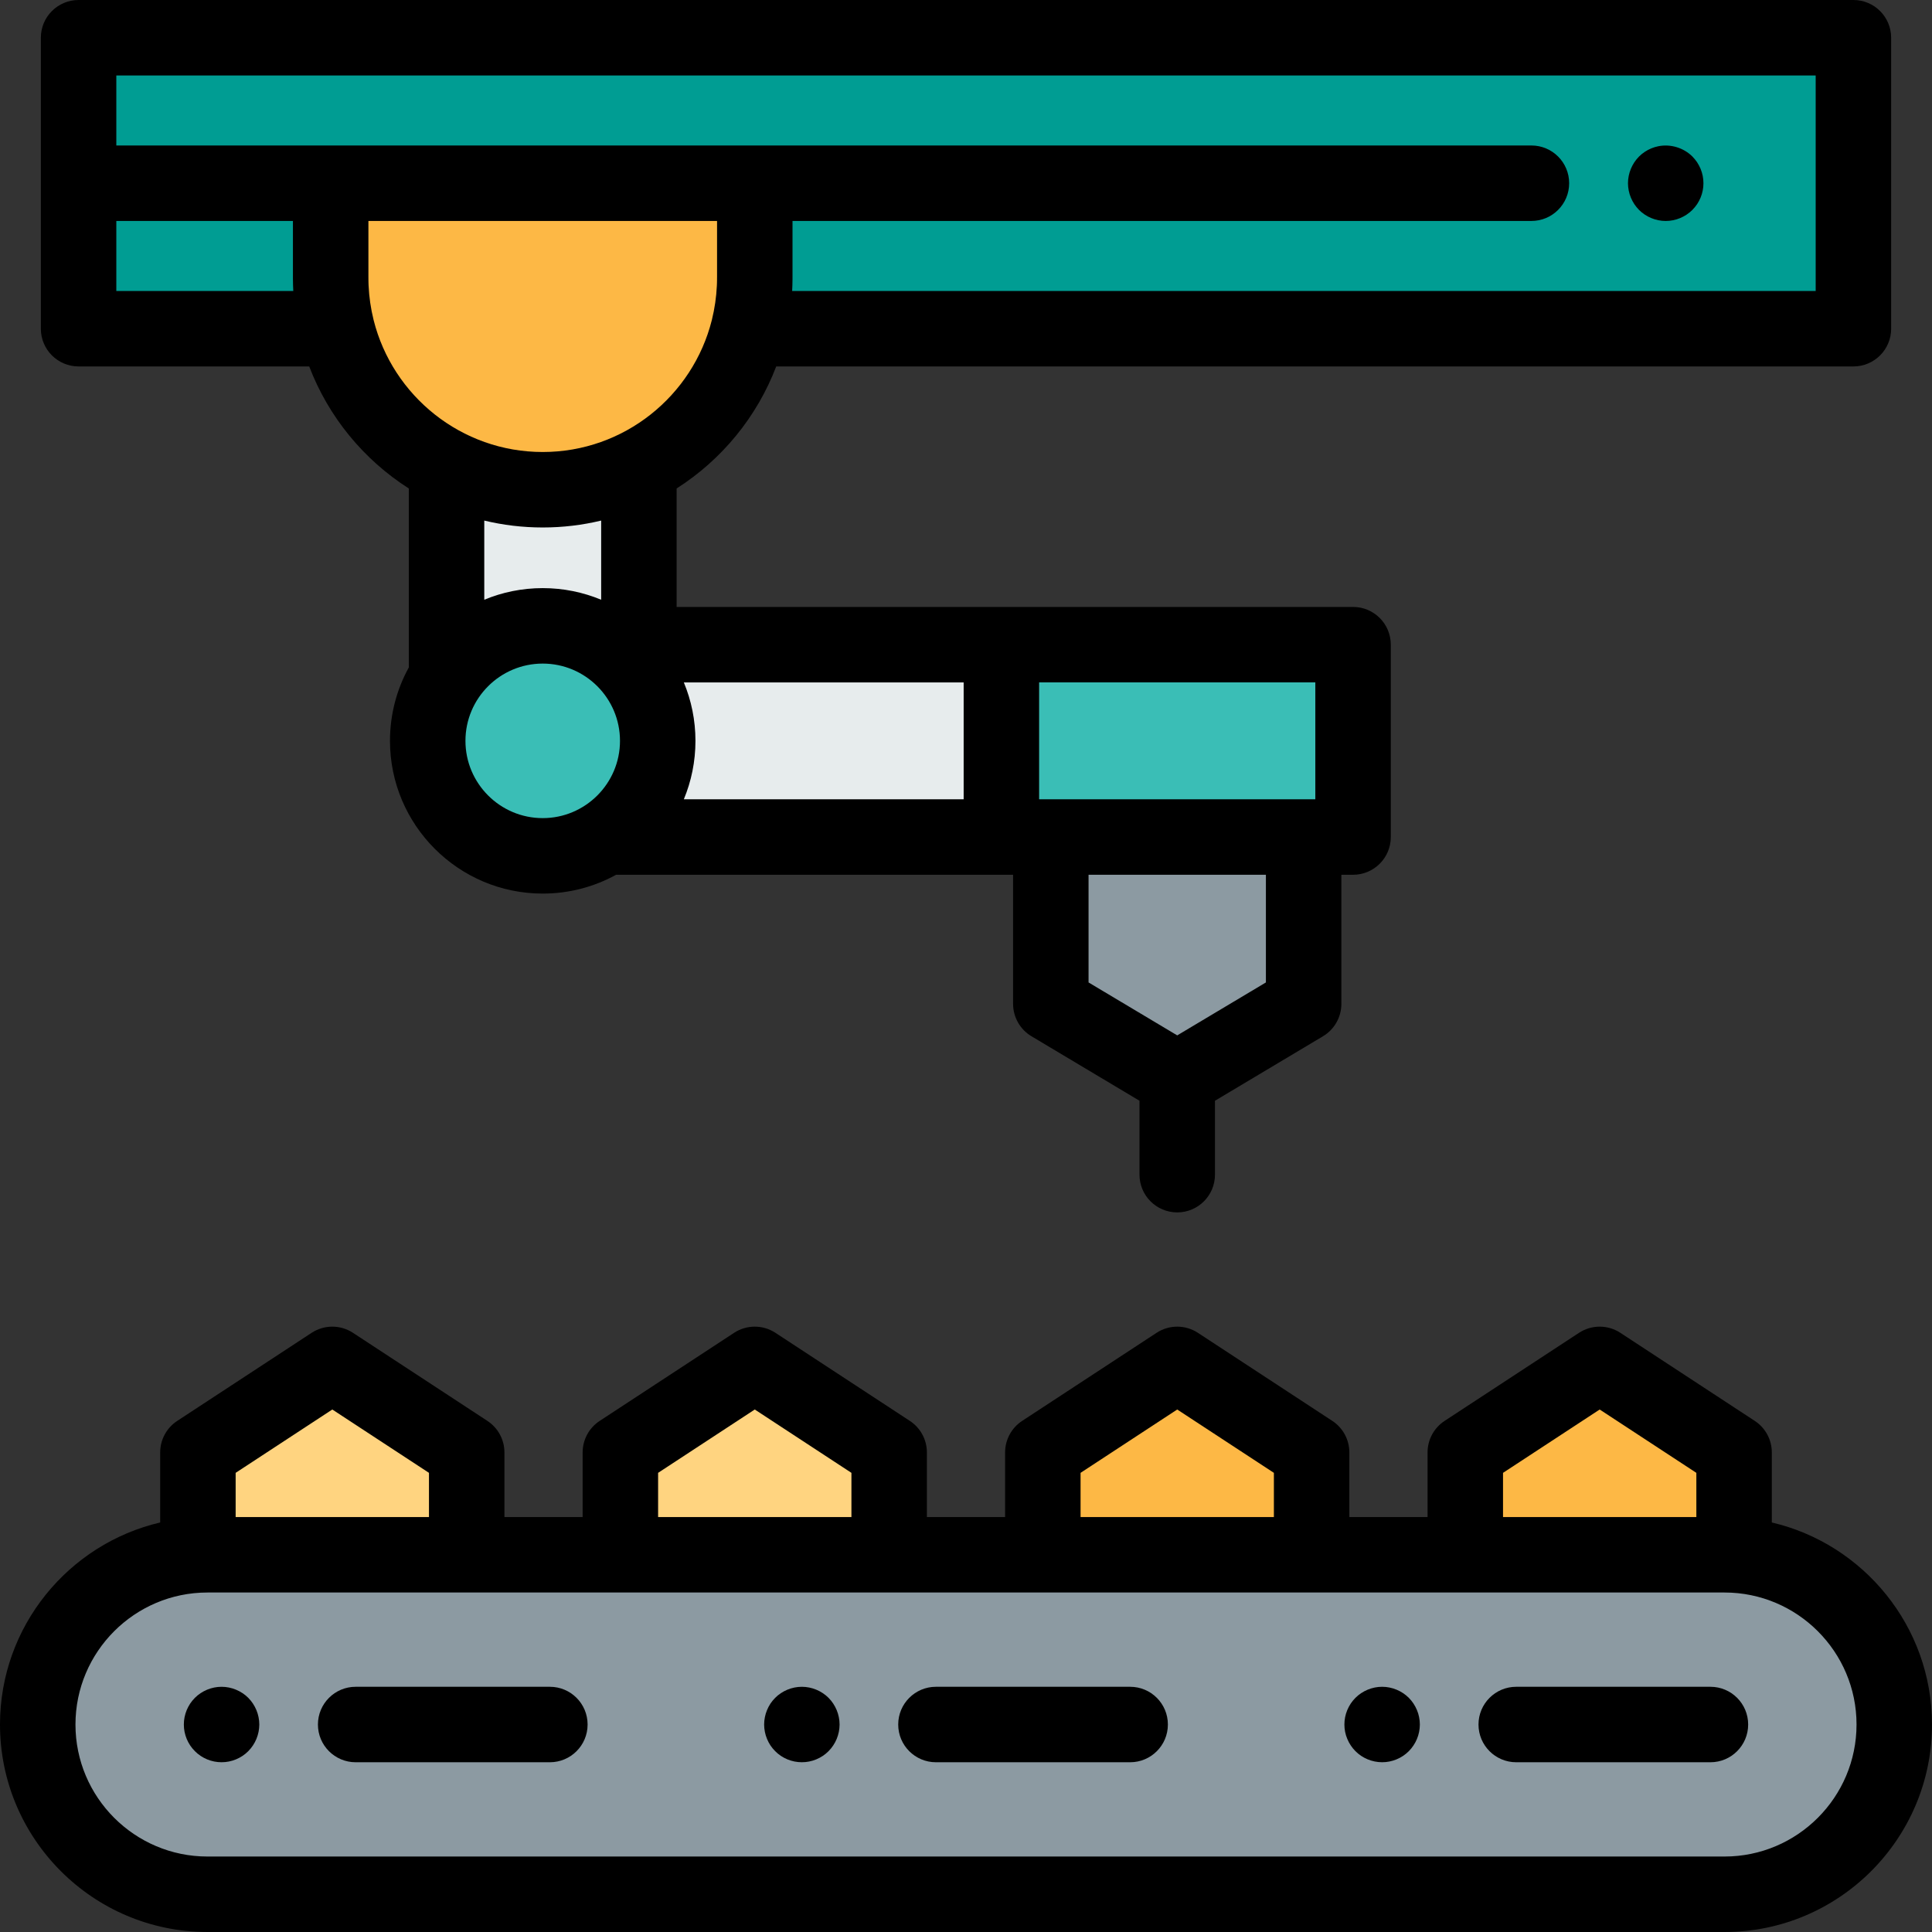 <?xml version="1.0" encoding="iso-8859-1"?>
<!-- Generator: Adobe Illustrator 19.0.0, SVG Export Plug-In . SVG Version: 6.00 Build 0)  -->
<svg version="1.1" id="Capa_1" xmlns="http://www.w3.org/2000/svg" xmlns:xlink="http://www.w3.org/1999/xlink" x="0px" y="0px"
	 viewBox="0 0 512.001 512.001" style="enable-background:new 0 0 512.001 512.001;" xml:space="preserve">
<rect x="0" y="0" width="512.001" height="512.001" fill="#333333" stroke="none"/>
<g>
	<polyline style="fill:#E7ECED;" points="160.54,221.823 265.381,221.823 265.381,170.845 160.54,170.845 	"/>
	<path style="fill:#E7ECED;" d="M160.54,170.845h8.775v-47.158c-7.65,3.9-16.313,6.1-25.489,6.1l0,0c-9.176,0-17.838-2.2-25.489-6.1
		v55.933c5.447-8.29,14.829-13.763,25.489-13.763c6.204,0,11.975,1.855,16.79,5.039C160.591,170.879,160.566,170.862,160.54,170.845
		z"/>
</g>
<path style="fill:#009D93;" d="M20.826,10v77.111h68.453c-1.07-4.332-1.648-8.858-1.648-13.521V48.556h112.393V73.59
	c0,4.663-0.578,9.189-1.648,13.521h292.801V10H20.826z"/>
<path d="M441.43,58.56c-2.63,0-5.21-1.069-7.07-2.93c-0.46-0.47-0.88-0.98-1.24-1.521c-0.36-0.55-0.67-1.13-0.92-1.729
	c-0.25-0.6-0.44-1.23-0.57-1.87c-0.13-0.65-0.2-1.3-0.2-1.95c0-0.66,0.07-1.31,0.2-1.96c0.13-0.64,0.32-1.27,0.57-1.87
	s0.56-1.18,0.92-1.729c0.36-0.54,0.78-1.05,1.24-1.521c0.46-0.46,0.97-0.87,1.52-1.239c0.54-0.36,1.12-0.671,1.73-0.921
	c0.6-0.25,1.23-0.439,1.87-0.569c3.25-0.65,6.7,0.41,9.03,2.729c0.46,0.471,0.87,0.98,1.24,1.521c0.36,0.55,0.67,1.13,0.92,1.729
	c0.25,0.601,0.44,1.23,0.57,1.87c0.13,0.65,0.19,1.3,0.19,1.96c0,0.65-0.06,1.3-0.19,1.95c-0.13,0.64-0.32,1.271-0.57,1.87
	c-0.25,0.6-0.56,1.18-0.92,1.729c-0.37,0.54-0.79,1.051-1.25,1.521C446.64,57.491,444.07,58.56,441.43,58.56z"/>
<rect x="265.38" y="170.84" style="fill:#3ABEB6;" width="93.2" height="50.978"/>
<polygon style="fill:#8C9AA2;" points="345.478,266.034 311.978,286.034 278.478,266.034 278.478,221.823 345.478,221.823 "/>
<path style="fill:#FDB845;" d="M143.826,129.786L143.826,129.786c-31.036,0-56.196-25.16-56.196-56.196V48.556h112.393V73.59
	C200.023,104.626,174.863,129.786,143.826,129.786z"/>
<circle style="fill:#3ABEB6;" cx="143.83" cy="196.33" r="30.477"/>
<path d="M491.175,0H20.826c-5.523,0-10,4.477-10,10v77.11c0,5.522,4.477,10,10,10h61.121c5.111,13.401,14.456,24.728,26.391,32.338
	v47.434c-3.178,5.776-4.988,12.406-4.988,19.451c0,22.319,18.158,40.478,40.477,40.478c7.045,0,13.676-1.81,19.451-4.988h105.201
	v34.212c0,3.521,1.851,6.781,4.874,8.586l28.626,17.09V311.3c0,5.523,4.477,10,10,10s10-4.477,10-10v-19.589l28.626-17.09
	c3.023-1.805,4.874-5.065,4.874-8.586v-34.212h3.098c5.523,0,10-4.478,10-10v-50.978c0-5.522-4.477-10-10-10H179.315v-31.397
	c11.935-7.61,21.28-18.937,26.391-32.337h285.469c5.523,0,10-4.478,10-10V10C501.175,4.478,496.698,0,491.175,0z M30.826,77.111
	V58.556H77.63V73.59c0,0.147,0.001,0.294,0.002,0.44l0,0c0.007,1.032,0.037,2.059,0.091,3.08L30.826,77.111L30.826,77.111z
	 M190.023,73.59c0,0.174-0.001,0.348-0.003,0.521c0,0.042-0.001,0.084-0.001,0.126c-0.002,0.155-0.005,0.309-0.009,0.463
	c-0.002,0.067-0.003,0.134-0.005,0.201c-0.003,0.089-0.006,0.178-0.008,0.267c-0.006,0.164-0.012,0.327-0.019,0.49
	c-0.001,0.017-0.001,0.034-0.002,0.051c-0.14,3.029-0.578,6.048-1.308,9.003c-0.01,0.042-0.019,0.083-0.029,0.125
	c-5.035,20.055-23.216,34.95-44.811,34.95s-39.776-14.895-44.811-34.95c-0.01-0.041-0.019-0.083-0.029-0.125
	c-0.73-2.955-1.168-5.974-1.307-9.003c-0.001-0.017-0.002-0.034-0.002-0.051c-0.007-0.163-0.014-0.327-0.019-0.49
	c-0.003-0.089-0.006-0.178-0.008-0.267c-0.002-0.067-0.004-0.134-0.005-0.201c-0.004-0.154-0.007-0.308-0.009-0.463
	c-0.001-0.042-0.001-0.084-0.001-0.126c-0.002-0.174-0.003-0.347-0.003-0.521V58.556h92.393V73.59H190.023z M123.35,196.333
	c0-11.291,9.186-20.477,20.477-20.477s20.477,9.186,20.477,20.477s-9.186,20.478-20.477,20.478S123.35,207.624,123.35,196.333z
	 M335.478,260.358l-23.5,14.03l-23.5-14.03v-28.535h47V260.358z M348.576,211.823H275.38v-30.978h73.196V211.823z M255.38,211.823
	h-74.158c1.984-4.774,3.081-10.006,3.081-15.489s-1.097-10.715-3.081-15.488h74.158V211.823z M159.315,158.938
	c-4.774-1.984-10.006-3.081-15.489-3.081s-10.715,1.097-15.489,3.081v-20.981c4.97,1.196,10.157,1.83,15.489,1.83
	s10.519-0.634,15.489-1.83V158.938z M481.175,77.111H209.93c0.054-1.021,0.085-2.048,0.091-3.08l0,0
	c0.001-0.147,0.002-0.293,0.002-0.44V58.556h195.822c5.523,0,10-4.478,10-10s-4.477-10-10-10H30.826V20h450.35v57.111H481.175z"/>
<g>
	<polygon style="fill:#FDB845;" points="459.551,412.03 459.551,384.915 423.934,361.578 388.318,384.915 388.318,412.03 	"/>
	<polygon style="fill:#FDB845;" points="347.595,412.03 347.595,384.915 311.978,361.578 276.362,384.915 276.362,412.03 	"/>
</g>
<g>
	<polygon style="fill:#FFD480;" points="235.639,412.03 235.639,384.915 200.023,361.578 164.406,384.915 164.406,412.03 	"/>
	<polygon style="fill:#FFD480;" points="123.683,412.03 123.683,384.915 88.067,361.578 52.45,384.915 52.45,412.03 	"/>
</g>
<path style="fill:#8C9AA2;" d="M54.985,412.031h402.031c24.844,0,44.985,20.14,44.985,44.985l0,0
	c0,24.845-20.141,44.985-44.985,44.985H54.985C30.14,502,10,481.86,10,457.016l0,0C10,432.171,30.14,412.031,54.985,412.031z"/>
<path d="M469.551,403.472v-18.557c0-3.372-1.699-6.517-4.52-8.364l-35.617-23.337c-3.328-2.182-7.633-2.182-10.961,0l-35.616,23.337
	c-2.82,1.848-4.52,4.992-4.52,8.364v17.115h-20.723v-17.115c0-3.372-1.699-6.517-4.52-8.364l-35.616-23.337
	c-3.328-2.182-7.633-2.182-10.961,0l-35.616,23.337c-2.82,1.848-4.52,4.992-4.52,8.364v17.115h-20.724v-17.115
	c0-3.372-1.699-6.517-4.52-8.364l-35.616-23.337c-3.328-2.182-7.633-2.182-10.961,0l-35.616,23.337
	c-2.82,1.848-4.52,4.992-4.52,8.364v17.115h-20.723v-17.115c0-3.372-1.699-6.517-4.52-8.364l-35.617-23.337
	c-3.328-2.182-7.633-2.182-10.961,0L46.97,376.551c-2.82,1.848-4.52,4.992-4.52,8.364v18.557C18.151,409.159,0,431.008,0,457.016
	C0,487.335,24.666,512,54.985,512h402.031c30.319,0,54.985-24.666,54.985-54.985C512.001,431.008,493.85,409.159,469.551,403.472z
	 M286.362,390.319l25.616-16.785l25.616,16.785v11.711h-51.232V390.319z M174.406,390.319l25.616-16.785l25.616,16.785v11.711
	h-51.232V390.319z M398.318,390.319l25.616-16.785l25.617,16.785v11.711h-51.233V390.319z M62.45,390.319l25.616-16.785
	l25.617,16.785v11.711H62.45V390.319z M457.016,492H54.985C35.694,492,20,476.306,20,457.016c0-19.29,15.694-34.984,34.985-34.984
	h402.031c19.291,0,34.985,15.694,34.985,34.984C492.001,476.306,476.307,492,457.016,492z"/>
<path d="M453.283,467.016h-51.466c-5.523,0-10-4.478-10-10s4.477-10,10-10h51.466c5.523,0,10,4.478,10,10
	C463.283,462.538,458.806,467.016,453.283,467.016z"/>
<path d="M366.28,467.01c-2.64,0-5.21-1.06-7.07-2.93c-0.46-0.46-0.88-0.971-1.24-1.521c-0.37-0.54-0.67-1.12-0.92-1.72
	c-0.26-0.61-0.45-1.23-0.58-1.87c-0.13-0.65-0.19-1.3-0.19-1.95c0-0.66,0.06-1.309,0.19-1.96c0.13-0.64,0.32-1.27,0.57-1.87
	s0.56-1.18,0.92-1.729c0.37-0.54,0.79-1.061,1.25-1.521s0.97-0.88,1.52-1.239c0.54-0.36,1.12-0.67,1.72-0.92
	c0.61-0.25,1.24-0.44,1.87-0.57c1.29-0.26,2.62-0.26,3.91,0c0.64,0.13,1.27,0.32,1.87,0.57c0.61,0.25,1.19,0.56,1.73,0.92
	c0.55,0.359,1.06,0.779,1.52,1.239c0.461,0.46,0.88,0.98,1.24,1.521c0.36,0.55,0.67,1.13,0.92,1.729c0.25,0.6,0.45,1.23,0.57,1.87
	c0.13,0.65,0.2,1.3,0.2,1.96c0,0.65-0.07,1.3-0.2,1.95c-0.12,0.64-0.32,1.26-0.57,1.87c-0.25,0.6-0.56,1.18-0.92,1.72
	c-0.36,0.55-0.78,1.061-1.24,1.521c-0.46,0.47-0.97,0.88-1.52,1.25c-0.54,0.359-1.12,0.67-1.73,0.92c-0.6,0.25-1.23,0.44-1.87,0.569
	C367.59,466.951,366.93,467.01,366.28,467.01z"/>
<path d="M299.502,467.016h-51.467c-5.523,0-10-4.478-10-10s4.477-10,10-10h51.467c5.523,0,10,4.478,10,10
	C309.502,462.538,305.025,467.016,299.502,467.016z"/>
<path d="M212.501,467.01c-0.65,0-1.31-0.06-1.96-0.19c-0.63-0.13-1.26-0.319-1.87-0.569c-0.6-0.25-1.18-0.56-1.72-0.92
	c-0.55-0.37-1.06-0.78-1.52-1.25c-0.46-0.46-0.88-0.971-1.25-1.521c-0.36-0.54-0.66-1.12-0.91-1.72c-0.25-0.61-0.45-1.23-0.57-1.87
	c-0.13-0.65-0.2-1.3-0.2-1.95c0-0.66,0.07-1.309,0.2-1.96c0.12-0.64,0.32-1.27,0.57-1.87s0.55-1.18,0.91-1.729
	c0.37-0.54,0.79-1.061,1.25-1.521s0.97-0.88,1.52-1.239c0.54-0.36,1.12-0.67,1.72-0.92c0.61-0.25,1.24-0.44,1.87-0.57
	c1.29-0.26,2.62-0.26,3.91,0c0.64,0.13,1.27,0.32,1.87,0.57c0.61,0.25,1.19,0.56,1.73,0.92c0.55,0.359,1.06,0.779,1.52,1.239
	c0.46,0.46,0.88,0.98,1.24,1.521c0.36,0.55,0.67,1.13,0.92,1.729c0.25,0.6,0.44,1.23,0.57,1.87c0.13,0.65,0.2,1.3,0.2,1.96
	c0,0.65-0.07,1.3-0.2,1.95c-0.13,0.64-0.32,1.26-0.57,1.87c-0.25,0.6-0.56,1.18-0.92,1.72c-0.36,0.55-0.78,1.061-1.24,1.521
	c-0.46,0.47-0.97,0.88-1.52,1.25c-0.54,0.359-1.12,0.67-1.73,0.92c-0.6,0.25-1.23,0.44-1.87,0.569
	C213.811,466.951,213.15,467.01,212.501,467.01z"/>
<path d="M145.721,467.016H94.254c-5.523,0-10-4.478-10-10s4.477-10,10-10h51.467c5.523,0,10,4.478,10,10
	C155.721,462.538,151.244,467.016,145.721,467.016z"/>
<path d="M58.72,467.01c-0.65,0-1.31-0.06-1.96-0.19c-0.63-0.13-1.26-0.319-1.87-0.569c-0.6-0.25-1.18-0.56-1.72-0.92
	c-0.55-0.37-1.06-0.78-1.52-1.25c-0.46-0.46-0.88-0.971-1.25-1.521c-0.36-0.54-0.67-1.12-0.92-1.72c-0.25-0.61-0.44-1.23-0.57-1.87
	c-0.13-0.65-0.19-1.3-0.19-1.95c0-0.66,0.06-1.309,0.19-1.96c0.13-0.64,0.32-1.27,0.57-1.87s0.56-1.18,0.92-1.729
	c0.37-0.54,0.79-1.061,1.25-1.521s0.97-0.88,1.52-1.239c0.54-0.36,1.12-0.67,1.72-0.92c0.61-0.25,1.24-0.44,1.87-0.57
	c1.29-0.26,2.62-0.26,3.91,0c0.64,0.13,1.27,0.32,1.87,0.57c0.61,0.25,1.19,0.56,1.73,0.92c0.55,0.359,1.06,0.779,1.52,1.239
	c0.46,0.46,0.88,0.98,1.24,1.521c0.36,0.55,0.67,1.13,0.92,1.729c0.25,0.6,0.44,1.23,0.57,1.87c0.13,0.65,0.2,1.3,0.2,1.96
	c0,0.65-0.07,1.3-0.2,1.95c-0.13,0.64-0.32,1.26-0.57,1.87c-0.25,0.6-0.56,1.18-0.92,1.72c-0.36,0.55-0.78,1.061-1.24,1.521
	c-0.46,0.47-0.97,0.88-1.52,1.25c-0.54,0.359-1.12,0.67-1.73,0.92c-0.6,0.25-1.23,0.44-1.87,0.569
	C60.03,466.951,59.37,467.01,58.72,467.01z"/>
<g>
</g>
<g>
</g>
<g>
</g>
<g>
</g>
<g>
</g>
<g>
</g>
<g>
</g>
<g>
</g>
<g>
</g>
<g>
</g>
<g>
</g>
<g>
</g>
<g>
</g>
<g>
</g>
<g>
</g>
</svg>
